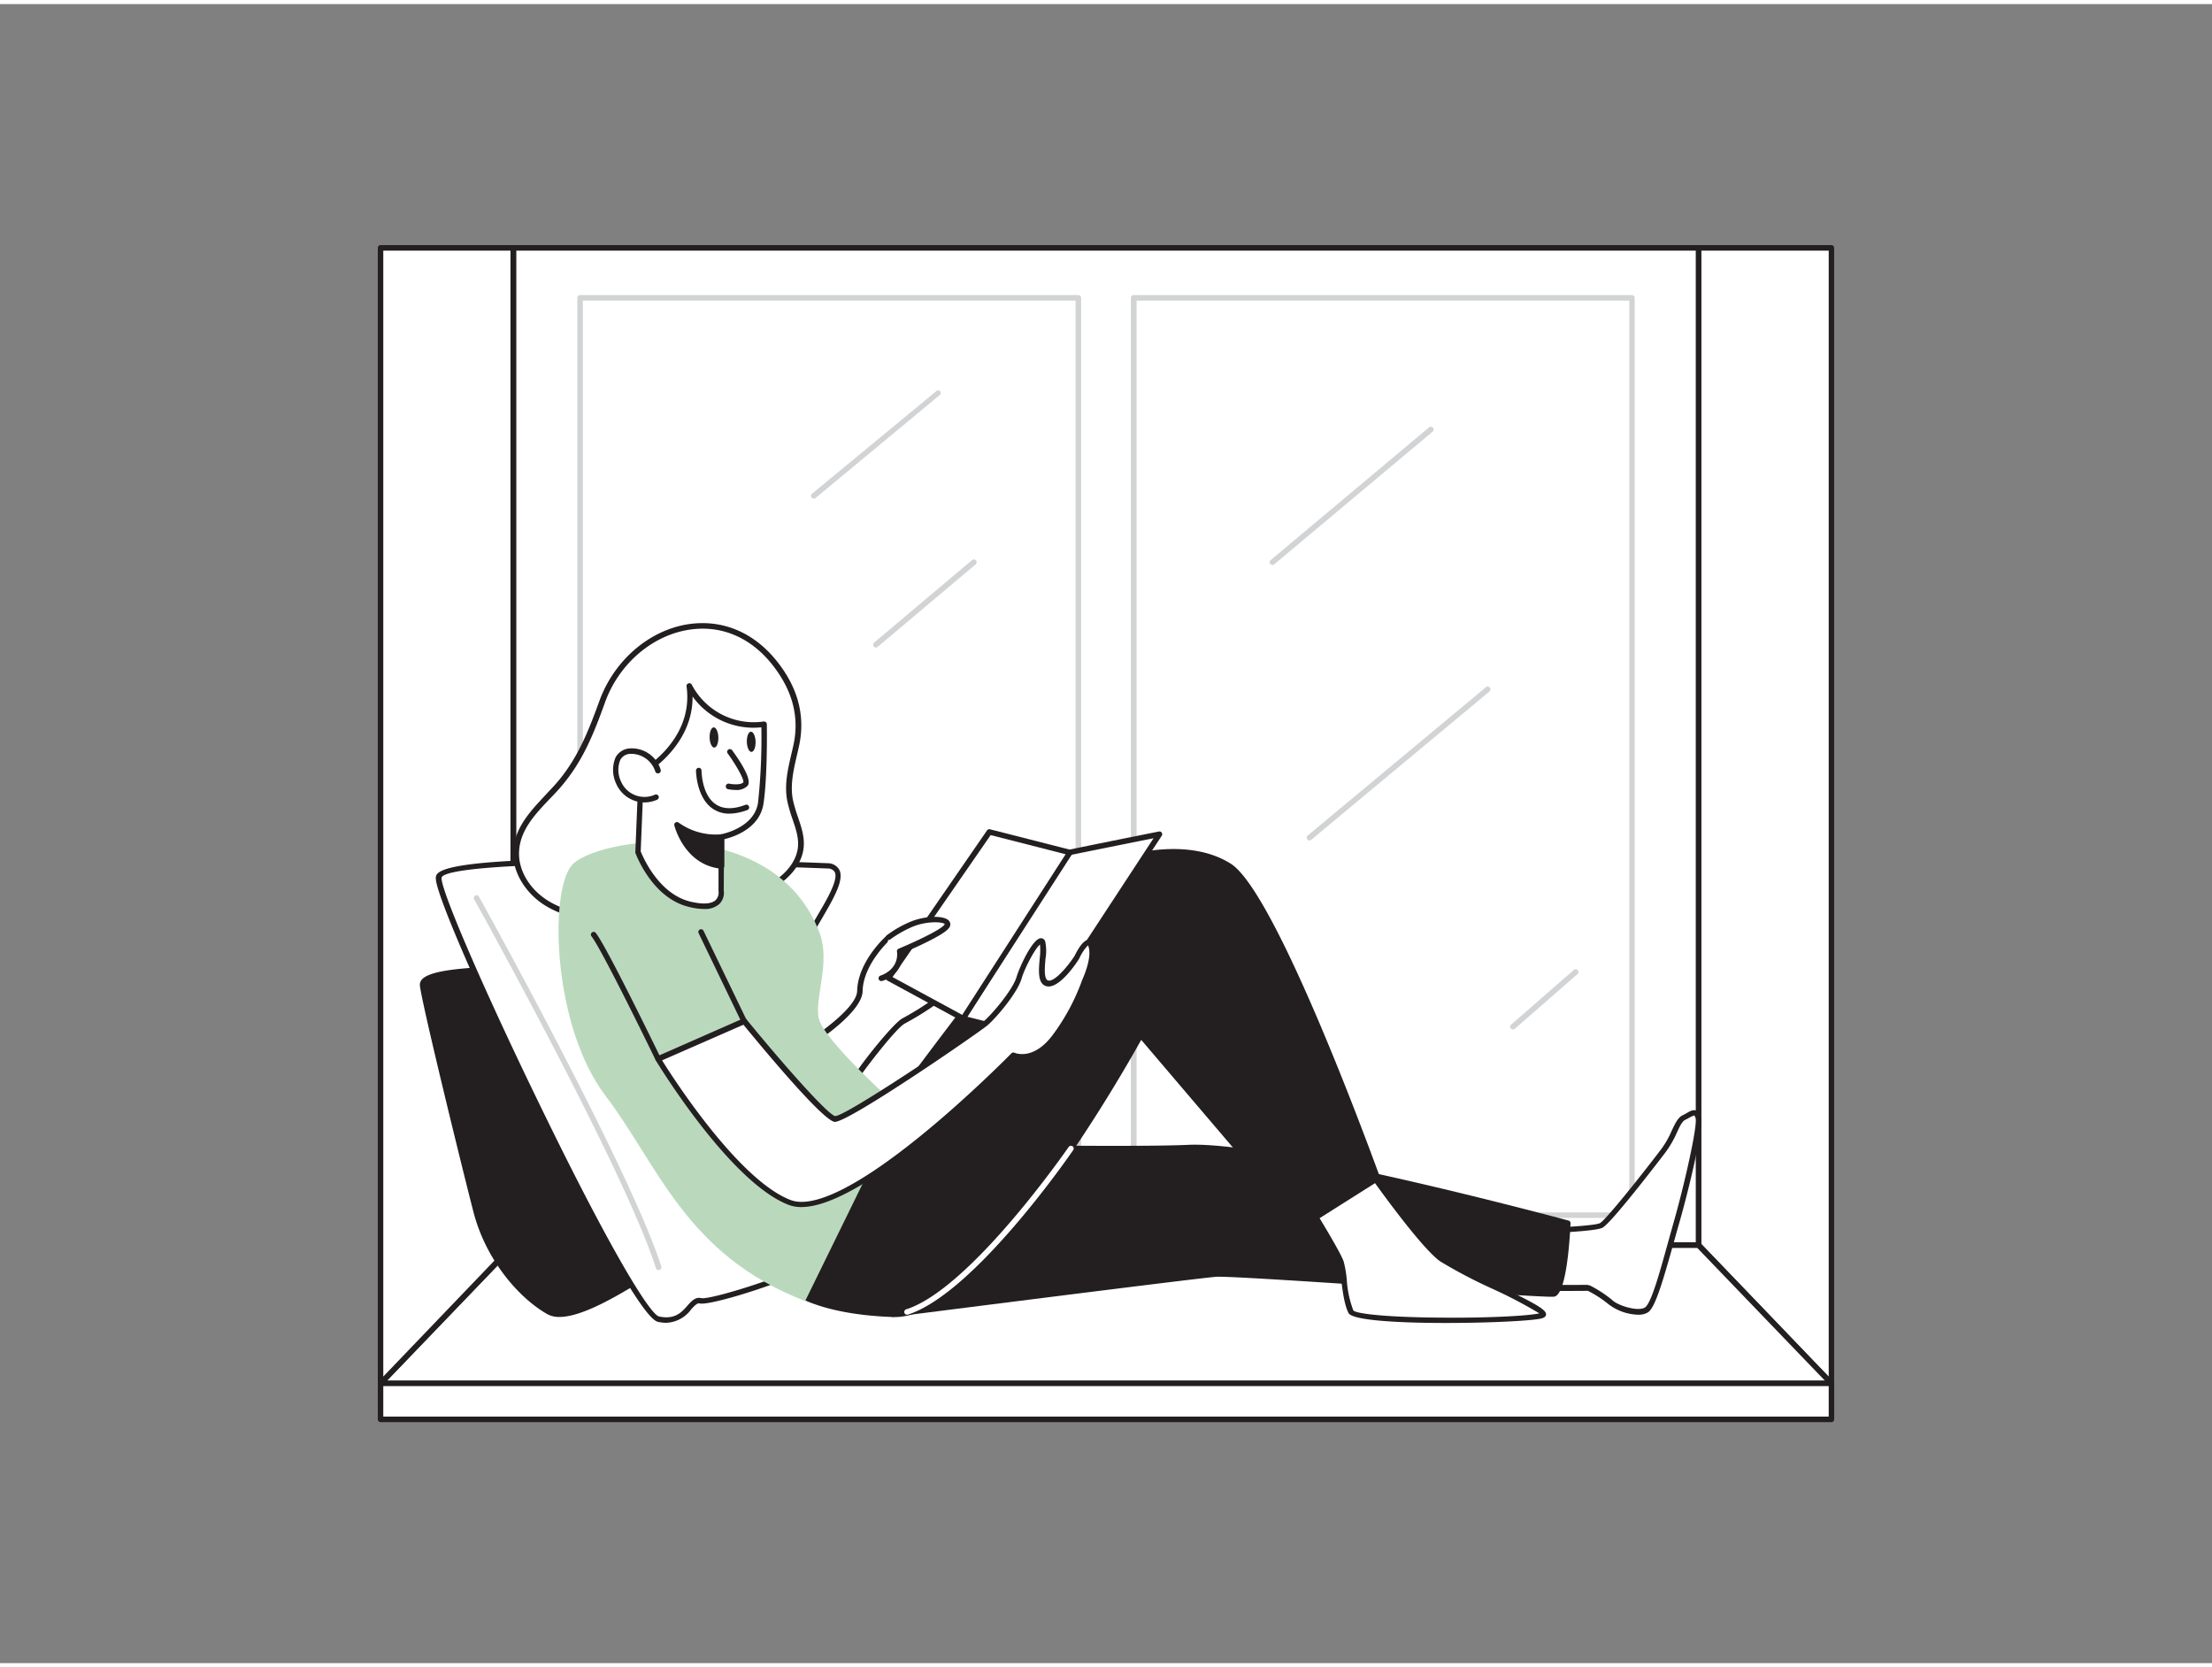 <svg xmlns="http://www.w3.org/2000/svg" viewBox="0 0 400 300" width="406" height="306" class="illustration styles_illustrationTablet__1DWOa"><rect x="0" y="0" width="400" height="300" fill="#808080" stroke="none"/><g id="_447_reading_a_book_flatline" data-name="#447_reading_a_book_flatline"><polygon points="307.14 44.08 307.14 224.39 331.18 249.41 331.18 44.08 307.14 44.08" fill="#fff"></polygon><path d="M331.18,249.91a.51.51,0,0,1-.36-.15l-24-25a.52.52,0,0,1-.14-.35V44.08a.49.49,0,0,1,.49-.5h24a.5.5,0,0,1,.5.5V249.42a.5.5,0,0,1-.31.46A.58.58,0,0,1,331.18,249.91Zm-23.54-25.72,23.05,24V44.58H307.64Z" fill="#231f20"></path><rect x="92.86" y="44.08" width="214.29" height="180.31" fill="#fff"></rect><path d="M307.14,224.89H92.86a.5.5,0,0,1-.5-.5V44.08a.5.5,0,0,1,.5-.5H307.14a.5.5,0,0,1,.5.5V224.39A.5.5,0,0,1,307.14,224.89Zm-213.79-1h213.3V44.58H93.35Z" fill="#231f20"></path><path d="M195,219.5h-90.1a.51.51,0,0,1-.5-.5V53.12a.5.5,0,0,1,.5-.5H195a.5.5,0,0,1,.5.5V219A.51.51,0,0,1,195,219.5Zm-89.6-1h89.1V53.62h-89.1Z" fill="#d1d3d4"></path><path d="M295.13,219.5H205a.51.51,0,0,1-.5-.5V53.12a.5.5,0,0,1,.5-.5h90.1a.5.5,0,0,1,.5.5V219A.51.51,0,0,1,295.13,219.5Zm-89.6-1h89.1V53.62h-89.1Z" fill="#d1d3d4"></path><polygon points="331.18 249.41 68.82 249.41 92.86 224.39 307.14 224.39 331.18 249.41" fill="#fff"></polygon><path d="M331.18,249.91H68.82a.51.51,0,0,1-.46-.3.49.49,0,0,1,.1-.54l24-25a.48.48,0,0,1,.36-.16H307.14a.48.48,0,0,1,.36.16l24,25a.49.49,0,0,1,.1.54A.51.51,0,0,1,331.18,249.91ZM70,248.92H330l-23.08-24H93.07Z" fill="#231f20"></path><polygon points="68.82 44.08 68.82 249.41 92.86 224.39 92.86 44.08 68.82 44.08" fill="#fff"></polygon><path d="M68.82,249.91a.58.58,0,0,1-.19,0,.5.5,0,0,1-.31-.46V44.08a.5.5,0,0,1,.5-.5h24a.49.49,0,0,1,.49.5V224.39a.52.52,0,0,1-.14.35l-24,25A.51.51,0,0,1,68.82,249.91Zm.49-205.33v203.6l23-24V44.58Z" fill="#231f20"></path><path d="M93.31,174.29c-2.11.38-17.18.13-16.88,3.13s7.64,33,9.72,41.05,7.73,15,13.08,18,21.6-10.06,25.22-11S93.31,174.29,93.31,174.29Z" fill="#231f20"></path><path d="M101.17,237.4a4.4,4.4,0,0,1-2.19-.5c-5-2.82-11-9.57-13.32-18.31-2.11-8.15-9.43-38.06-9.73-41.12a1.42,1.42,0,0,1,.36-1.08c1.47-1.7,7.6-2.11,13.74-2.38,1.47-.07,2.73-.13,3.2-.21a.5.5,0,0,1,.49.21c5.49,8,32.81,47.79,31.42,51.47a.83.83,0,0,1-.57.51c-1.07.26-3.51,1.79-6.34,3.55C112.78,232.94,105.63,237.4,101.17,237.4Zm-8.09-62.57c-.62.07-1.66.12-3,.17-4.09.19-11.71.53-13,2a.43.43,0,0,0-.13.33c.3,2.95,7.66,33.08,9.71,41,2.19,8.45,8,15,12.84,17.69,3.4,1.91,12.32-3.65,18.23-7.34a38.18,38.18,0,0,1,6.52-3.64C124.73,222.07,105.54,192.89,93.08,174.83Z" fill="#231f20"></path><path d="M149.76,155.85S79.61,153,79.31,158s34.67,78.71,39.78,79.79,5.64-3.78,7.6-3.29,21.74-5.6,28-11-10.54-46.22-9.81-51.28S155.52,156.57,149.76,155.85Z" fill="#fff"></path><path d="M120.48,238.46a6.81,6.81,0,0,1-1.49-.17c-3.45-.72-16.72-27.28-22.27-38.67-8.8-18.07-18.07-38.81-17.91-41.62.07-1.09.21-3.64,35.84-3.45,17.38.08,35,.8,35.13.81h0a2.36,2.36,0,0,1,2,1.2c.91,1.83-1.06,5.2-3.14,8.77-1.51,2.57-3.06,5.24-3.32,7-.25,1.65,1.68,7.93,3.91,15.19,4.47,14.57,10,32.7,5.72,36.39-6.3,5.4-26.27,11.6-28.42,11.05-.44-.1-.83.3-1.49,1A5.86,5.86,0,0,1,120.48,238.46Zm-8-83c-20.81,0-32.54,1.05-32.63,2.55-.14,2.25,7.86,20.71,17.81,41.14C110.21,225,117.53,237,119.19,237.32c2.86.6,4.08-.76,5.15-2,.74-.82,1.43-1.58,2.48-1.32,1.68.41,21.27-5.49,27.52-10.85,3.81-3.26-2.11-22.56-6-35.33-2.36-7.69-4.22-13.76-3.95-15.64s1.9-4.74,3.45-7.4c1.77-3,3.78-6.47,3.11-7.82a1.44,1.44,0,0,0-1.21-.65C135.28,155.76,122.75,155.5,112.44,155.5Z" fill="#231f20"></path><path d="M277.46,221.84s10.7-.3,12.09-1,9.41-11.1,11.29-13.58,2.38-5.35,3.67-5.94,2.08-1.59,2.57,0-2.18,13-4,19.22-3.86,14.57-5.35,15.56-5.45-.3-6.54-1.39a22.12,22.12,0,0,0-4-2.58s-12.79.1-13-.19S277.46,221.84,277.46,221.84Z" fill="#fff"></path><path d="M296.25,237a9.26,9.26,0,0,1-5.37-1.89,20.77,20.77,0,0,0-3.73-2.43c-12.93.1-13.09-.14-13.28-.42s-.33-.5,3.12-10.54a.48.48,0,0,1,.45-.34c4.1-.11,10.94-.47,11.88-.94s7.12-8.16,11.12-13.43a16.7,16.7,0,0,0,1.87-3.31c.63-1.33,1.13-2.39,2-2.79a5.7,5.7,0,0,0,.74-.4c.58-.33,1.12-.64,1.67-.43a1.67,1.67,0,0,1,.85,1.14c.6,1.92-2.55,14.56-4,19.51-.29,1-.59,2.09-.89,3.17-2,7.09-3.36,11.79-4.66,12.66A3.27,3.27,0,0,1,296.25,237Zm-9-5.31a.54.54,0,0,1,.22,0,22.08,22.08,0,0,1,4.09,2.67c1,1,4.7,2.13,5.91,1.32s2.92-7.3,4.26-12.1c.3-1.08.6-2.16.89-3.18,2.08-7.28,4.37-17.66,4-18.94-.14-.44-.26-.5-.26-.5s-.56.22-.81.37-.52.3-.82.44c-.54.24-1,1.2-1.5,2.31a18.71,18.71,0,0,1-2,3.48c-.4.53-9.81,12.89-11.47,13.72-1.35.67-9.89,1-12,1-1.07,3.13-2.62,7.8-3,9.21,1.71.13,8.26.14,12.41.11Z" fill="#231f20"></path><path d="M161.56,236.91S216,230,219.88,229.67,279,233.53,281,233.23s2.53-12.78,2.53-12.78-53.47-14.4-68.63-13.67c-8.77.42-37.2,0-37.2,0Z" fill="#231f20"></path><path d="M161.56,237.41a.49.49,0,0,1-.44-.73l16.11-30.14a.5.5,0,0,1,.45-.26c.28,0,28.51.41,37.16,0,15.07-.72,66.6,13.1,68.79,13.69a.49.49,0,0,1,.37.5c-.18,3.88-.84,12.93-2.95,13.26-.92.14-10.88-.52-27.06-1.59-15-1-32-2.13-34.07-2-3.8.29-57.75,7.17-58.3,7.24ZM178,207.28l-15.51,29c7.53-1,53.79-6.85,57.39-7.12,2.09-.16,18.42.92,34.21,2,12.76.85,25.95,1.73,26.84,1.6s1.75-5.65,2.08-11.91c-4.88-1.3-53.86-14.24-68.09-13.55C206.7,207.67,181.07,207.32,178,207.28Z" fill="#231f20"></path><path d="M236.57,217.13s5.35,8.62,5.94,10.41.6,6.69,1.78,8.92,34.93,1.79,34.79.46-14.57-7.3-18.36-10S247,210,247,210Z" fill="#fff"></path><path d="M261.48,238.49c-8.45,0-16.91-.45-17.62-1.79s-1.06-3.82-1.31-5.92a19.26,19.26,0,0,0-.51-3.09c-.46-1.36-4.06-7.33-5.9-10.3a.49.49,0,0,1,.14-.67l10.41-7.13a.5.5,0,0,1,.69.12c.1.14,9.95,14.23,13.63,16.83a88.1,88.1,0,0,0,9.19,4.82c7.17,3.48,9.27,4.62,9.37,5.5q.06.54-.72.78C277.4,238.09,269.45,238.49,261.48,238.49Zm-24.24-21.22c1.08,1.75,5.21,8.5,5.74,10.11a19.82,19.82,0,0,1,.56,3.28,18.54,18.54,0,0,0,1.19,5.57c.54.59,6.07,1.27,16.9,1.3,8.31.05,15-.37,16.73-.78a83.85,83.85,0,0,0-8.59-4.49,89,89,0,0,1-9.34-4.91c-3.5-2.47-11.9-14.27-13.58-16.66Z" fill="#231f20"></path><path d="M139.85,230c.9.6,4.83,6.36,21.71,6.95s44.68-50.5,44.68-50.5l29.34,34.44,13.47-8.52s-18.43-51.22-26.75-56.48-22-1.39-28,2.47-34.78,43.4-34.78,43.4Z" fill="#231f20"></path><path d="M161.85,237.42h-.31c-15.14-.53-20-5.17-21.59-6.69-.17-.16-.29-.28-.37-.34a.49.49,0,0,1-.22-.32.55.55,0,0,1,.08-.38l19.72-28.24c1.19-1.63,29-39.67,34.92-43.54,5.57-3.62,19.64-8.06,28.48-2.47,8.38,5.29,26.21,54.63,27,56.73a.5.5,0,0,1-.2.59l-13.48,8.52a.51.51,0,0,1-.65-.1l-28.86-33.88a286.29,286.29,0,0,1-15.69,24.89C178.68,228.93,169,237.42,161.85,237.42Zm-21.33-7.54.12.11c1.53,1.46,6.17,5.9,20.93,6.42h.29c16.41,0,43.67-49.74,43.95-50.25a.47.47,0,0,1,.38-.25.49.49,0,0,1,.44.17l29,34.1,12.77-8.07c-1.7-4.68-18.7-51-26.41-55.84-4.17-2.64-16.5-4.63-27.4,2.46-5.8,3.77-34.36,42.88-34.65,43.28Z" fill="#231f20"></path><path d="M154.29,195c0-.59,7.33-10.25,9.16-11.15a56.12,56.12,0,0,0,5.11-3.12l-2.74-6.22s-2.17.87-1.72-1.06-3.43-4.63-3.43-4.63-5.06,4.5-5.18,9.68c-.1,4.17-11.31,10.85-11.31,10.85Z" fill="#fff"></path><path d="M154.29,195.46a.54.54,0,0,1-.25-.06l-10.1-5.65a.5.5,0,0,1,0-.87c3-1.82,11-7.24,11.06-10.43.13-5.33,5.14-9.86,5.35-10a.51.51,0,0,1,.62,0c.42.29,4.13,2.95,3.62,5.15-.09.38,0,.55,0,.59s.68,0,1-.1a.5.5,0,0,1,.64.26l2.74,6.22a.5.5,0,0,1-.17.61,55.39,55.39,0,0,1-5.17,3.16c-1.65.81-8.52,9.86-8.89,10.78a.49.49,0,0,1-.24.35A.47.47,0,0,1,154.29,195.46Zm-9.12-6.17,8.92,5c1.42-2.47,7.52-10.12,9.15-10.91a52,52,0,0,0,4.69-2.86l-2.39-5.43a1.84,1.84,0,0,1-1.6-.21,1.51,1.51,0,0,1-.33-1.57c.25-1.08-1.53-2.85-2.9-3.88-1.05,1-4.63,4.86-4.72,9.05C155.9,182.29,147.83,187.64,145.17,189.29Z" fill="#231f20"></path><path d="M140,119c-9.88-12.15-26.29-6-31.09,7.15-1.9,5.23-3.73,10-7.27,14.34-3.16,3.91-8.1,7.36-8.29,12.86-.13,3.84,2.43,7.39,5.73,9.35s7.22,2.58,11,2.79a61.25,61.25,0,0,0,25.11-3.9c3.26-1.24,7.07-3.22,8.79-6.46,2.11-3.95-.2-6.95-1.08-11-.72-3.35.37-6.77,1.09-10.12C145.21,128.47,143.54,123.39,140,119Z" fill="#fff"></path><path d="M113.41,166.08c-1.11,0-2.23,0-3.34-.09-3.33-.19-7.61-.68-11.28-2.86s-6.1-6.08-6-9.8C93,149,95.86,146,98.66,143c.92-1,1.79-1.88,2.56-2.84,3.4-4.2,5.2-8.73,7.19-14.2,2.63-7.21,8.84-12.62,15.82-13.79,6.15-1,11.88,1.27,16.12,6.49h0c3.92,4.82,5.32,10,4.15,15.46-.12.55-.25,1.11-.38,1.66-.63,2.73-1.29,5.56-.71,8.24a28,28,0,0,0,.91,3.06c.9,2.67,1.75,5.2.12,8.26-1.44,2.7-4.48,4.95-9.05,6.69A62.18,62.18,0,0,1,113.41,166.08Zm13.65-53.14a16.23,16.23,0,0,0-2.67.23c-6.63,1.11-12.54,6.27-15,13.15-2,5.56-3.86,10.16-7.35,14.49-.8,1-1.73,2-2.62,2.9-2.67,2.81-5.43,5.71-5.56,9.66-.12,3.36,2,6.85,5.48,8.91s7.61,2.54,10.83,2.71A61.17,61.17,0,0,0,135,161.13c4.33-1.65,7.2-3.75,8.52-6.23,1.43-2.68.68-4.9-.19-7.47a27.46,27.46,0,0,1-.93-3.17c-.63-2.9.05-5.84.71-8.67.13-.55.26-1.1.38-1.65,1.1-5.13-.23-10-3.95-14.63h0C136.19,115.15,131.82,112.94,127.06,112.94Z" fill="#231f20"></path><path d="M103.29,155.85c-4,5.16-3.27,29.13,6.24,41.61S124,226.2,145.6,234.52l17.09-34.88S148.57,187.16,148,183.19s2.17-10,.2-15.26C139.85,145.89,107.26,150.7,103.29,155.85Z" fill="#BAD9BC"></path><path d="M130.44,150.61l-.05,9.69s.79,4-5.68,2.48-9.35-9.49-9.35-9.49l.58-14.16s10.12-5.42,8.68-15.83a13.26,13.26,0,0,0,13.56,6.92s.16,9.3-.61,14.31S130.44,150.61,130.44,150.61Z" fill="#fff"></path><path d="M127.3,163.63a11.49,11.49,0,0,1-2.7-.37c-6.66-1.58-9.59-9.46-9.71-9.8a.58.58,0,0,1,0-.19l.58-14.16a.49.49,0,0,1,.27-.42c.09-.05,9.79-5.39,8.41-15.32a.5.5,0,0,1,.35-.54.49.49,0,0,1,.6.25,12.65,12.65,0,0,0,13,6.65.5.5,0,0,1,.39.12.51.51,0,0,1,.18.37c0,.38.15,9.39-.61,14.38-.7,4.6-5.65,6.08-7.13,6.42l-.05,9.28h0a2.83,2.83,0,0,1-.79,2.42A3.85,3.85,0,0,1,127.3,163.63Zm-11.44-10.42c.34.86,3.19,7.71,9,9.09,2.24.53,3.83.43,4.58-.3a1.94,1.94,0,0,0,.49-1.61l0-9.78a.51.51,0,0,1,.42-.49c.06,0,6-1.08,6.72-5.67a109.36,109.36,0,0,0,.61-13.67,13.58,13.58,0,0,1-12.44-5.57c.06,8.47-7.35,13.33-8.82,14.21Z" fill="#231f20"></path><path d="M119,138.6a5,5,0,0,0-5.23-3.5c-2.81.44-2.77,3.62-1.89,5.67a5.13,5.13,0,0,0,6.79,2.65" fill="#fff"></path><path d="M116.58,144.36a5.6,5.6,0,0,1-5.16-3.4,5.82,5.82,0,0,1-.09-4.77,3.14,3.14,0,0,1,2.37-1.58,5.47,5.47,0,0,1,5.78,3.87.49.49,0,1,1-1,.24,4.57,4.57,0,0,0-4.67-3.13,2.12,2.12,0,0,0-1.64,1.08,4.79,4.79,0,0,0,.13,3.9,4.61,4.61,0,0,0,6.13,2.39.51.51,0,0,1,.66.25.5.5,0,0,1-.26.66A5.68,5.68,0,0,1,116.58,144.36Z" fill="#231f20"></path><path d="M132,135.23s3.58,4.92,2.81,5.83-3,.42-3,.42" fill="#fff"></path><path d="M133.05,142.11a8,8,0,0,1-1.4-.14.5.5,0,0,1,.21-1c.65.14,2.13.26,2.56-.25.16-.46-1.16-2.91-2.83-5.22a.48.48,0,0,1,.11-.69.5.5,0,0,1,.69.11c1.74,2.39,3.64,5.45,2.79,6.44A2.74,2.74,0,0,1,133.05,142.11Z" fill="#231f20"></path><ellipse cx="129.11" cy="132.62" rx="0.79" ry="1.83" transform="translate(-3.83 3.84) rotate(-1.68)" fill="#231f20"></ellipse><ellipse cx="135.84" cy="133.4" rx="0.79" ry="1.83" transform="translate(-3.85 4.04) rotate(-1.68)" fill="#231f20"></ellipse><path d="M130.44,150.61s-3.68.67-8.06-2.2c0,0,1.62,6.81,8,7.44Z" fill="#231f20"></path><path d="M130.41,156.35h0c-6.7-.66-8.45-7.76-8.47-7.83a.48.48,0,0,1,.2-.52.5.5,0,0,1,.56,0,11.52,11.52,0,0,0,7.69,2.13.54.54,0,0,1,.41.11.5.5,0,0,1,.18.39l0,5.24a.48.48,0,0,1-.16.36A.51.51,0,0,1,130.41,156.35Zm-7.13-6.83c.74,1.83,2.61,5.11,6.64,5.77l0-4.12A12.61,12.61,0,0,1,123.28,149.52Z" fill="#231f20"></path><path d="M126.41,138.6s0,9.83,8.63,6.66" fill="#fff"></path><path d="M131.92,146.39a5.19,5.19,0,0,1-3.06-.91c-2.91-2-3-6.68-3-6.88a.51.51,0,0,1,.5-.5h0a.5.5,0,0,1,.5.5s0,4.33,2.52,6.06c1.33.93,3.16,1,5.44.13a.5.5,0,0,1,.34.94A9.61,9.61,0,0,1,131.92,146.39Z" fill="#231f20"></path><path d="M185.88,186.41c-.44-.15-11.74-3-11.74-3s18.88-29.87,19.32-30,16.2-3.3,16.2-3.3Z" fill="#fff"></path><path d="M185.88,186.91l-.16,0c-.34-.12-7.19-1.84-11.7-3a.5.5,0,0,1-.3-.75c19-30,19.37-30.15,19.58-30.23.46-.15,13.63-2.78,16.27-3.31a.5.5,0,0,1,.51.77L186.3,186.69A.52.52,0,0,1,185.88,186.91Zm-10.95-3.79c2.3.58,9,2.27,10.73,2.72l22.94-35c-5.9,1.18-13.77,2.77-14.87,3C192.6,155.3,182.1,171.78,174.93,183.12Z" fill="#231f20"></path><polygon points="174.14 183.44 160.67 176.12 178.9 149.7 193.46 153.42 174.14 183.44" fill="#fff"></polygon><path d="M174.14,183.94a.53.53,0,0,1-.24-.06l-13.47-7.32a.49.49,0,0,1-.24-.32.47.47,0,0,1,.07-.4l18.23-26.42a.49.49,0,0,1,.53-.2l14.56,3.71a.5.5,0,0,1,.35.3.54.54,0,0,1-.05.46l-19.32,30A.51.51,0,0,1,174.14,183.94Zm-12.74-8L174,182.78l18.7-29.05-13.56-3.46Z" fill="#231f20"></path><path d="M119,190.72s13.32,22,23.83,26S183.26,190,183.26,190s3.66,1.68,7.43-3.27a38.35,38.35,0,0,0,5.43-10.06s1.95-4,1.21-6.41c-.63-2.09-2.62,2-2.62,2s-3.35,5.21-5.34,4.72-.29-5.8-.89-7.36-3.54,4-4.23,6.37-4.36,6.74-5.95,8.12S153,201.72,151,201.57s-16.41-17.68-16.41-17.68Z" fill="#fff"></path><path d="M144.91,217.53a6.31,6.31,0,0,1-2.26-.38c-10.54-4-23.53-25.26-24.08-26.17a.49.49,0,0,1,0-.41.5.5,0,0,1,.27-.3l15.54-6.84a.51.51,0,0,1,.59.14c6.9,8.45,14.8,17.31,16.06,17.51,2,0,24.92-15.47,27-17.27,1.61-1.41,5.16-5.7,5.8-7.89.48-1.67,2.87-6.94,4.37-7a.8.8,0,0,1,.81.6,8.34,8.34,0,0,1,.05,3.1c-.14,1.58-.33,3.74.5,3.95,1.11.26,3.48-2.47,4.79-4.51.51-1.06,1.57-2.94,2.59-2.86.3,0,.7.21.92.94.79,2.61-1.15,6.61-1.24,6.78a37.8,37.8,0,0,1-5.48,10.14c-3.34,4.4-6.64,3.87-7.69,3.55C180.6,193.43,156.49,217.53,144.91,217.53ZM119.73,191c2,3.24,13.91,21.73,23.27,25.27,4.12,1.55,12.3-2.51,23.66-11.76,8.67-7.06,16.16-14.7,16.24-14.78a.49.49,0,0,1,.56-.1c.14.06,3.37,1.43,6.83-3.12a38.33,38.33,0,0,0,5.36-9.92c0-.1,1.87-3.87,1.2-6.11a.57.57,0,0,0-.12-.26,8.07,8.07,0,0,0-1.57,2.38c-.62,1-3.69,5.53-5.91,5-1.65-.41-1.43-2.85-1.24-5a11.09,11.09,0,0,0,.05-2.54c-.82.62-2.74,4.15-3.34,6.2-.72,2.48-4.41,6.88-6.09,8.36-1.31,1.15-25,17.51-27.67,17.51h0c-2.09-.15-12.87-13.11-16.52-17.57Z" fill="#231f20"></path><path d="M134.54,184.38a.5.5,0,0,1-.45-.28L126.33,168a.49.49,0,0,1,.89-.43l7.77,16.1a.49.49,0,0,1-.23.66A.44.44,0,0,1,134.54,184.38Z" fill="#231f20"></path><path d="M119,191.22a.5.5,0,0,1-.45-.28c-.09-.2-9.66-19.92-11.59-22.36a.5.5,0,0,1,.08-.7.49.49,0,0,1,.7.08c2,2.53,11.31,21.73,11.71,22.55a.5.5,0,0,1-.23.66A.44.44,0,0,1,119,191.22Z" fill="#231f20"></path><path d="M164.1,237a.5.5,0,0,1-.15-1c11.66-3.81,29.12-29.08,29.3-29.34a.5.5,0,0,1,.69-.12.49.49,0,0,1,.13.69c-.72,1.05-17.83,25.8-29.81,29.72Z" fill="#fff"></path><path d="M160.67,168.78a20,20,0,0,1,4-2.28c3.27-1.44,7.63-1.09,6.54.32s-8.48,4.48-8.48,4.48.64,3.37-3.22,4.86" fill="#fff"></path><path d="M159.47,176.66a.5.5,0,0,1-.18-1c3.41-1.31,2.94-4.18,2.91-4.3a.51.51,0,0,1,.3-.55c2.92-1.21,7.53-3.37,8.27-4.32a.4.4,0,0,0,.07-.12c-.28-.42-3.29-.64-6,.55a21.05,21.05,0,0,0-3.81,2.18.51.51,0,0,1-.7,0,.49.49,0,0,1,0-.69,19.75,19.75,0,0,1,4.11-2.39c2.71-1.19,6.35-1.3,7.2-.22a1,1,0,0,1-.07,1.3c-1,1.35-6.76,3.83-8.34,4.5a5,5,0,0,1-3.57,5A.58.58,0,0,1,159.47,176.66Z" fill="#231f20"></path><path d="M119.09,228.92a.51.51,0,0,1-.48-.35C113,210.92,86,162.32,85.71,161.83a.5.5,0,0,1,.87-.48c.28.49,27.33,49.18,33,66.92a.5.5,0,0,1-.33.62A.4.4,0,0,1,119.09,228.92Z" fill="#d1d3d4"></path><rect x="68.82" y="249.42" width="262.37" height="6.51" fill="#fff"></rect><path d="M331.18,256.42H68.82a.5.5,0,0,1-.5-.5v-6.5a.5.5,0,0,1,.5-.5H331.18a.5.5,0,0,1,.5.5v6.5A.5.5,0,0,1,331.18,256.42Zm-261.87-1H330.69v-5.51H69.31Z" fill="#231f20"></path><path d="M147.16,89.42a.51.51,0,0,1-.39-.18.5.5,0,0,1,.07-.7L169.3,70A.5.5,0,0,1,170,70a.5.5,0,0,1-.07.7L147.48,89.31A.5.5,0,0,1,147.16,89.42Z" fill="#d1d3d4"></path><path d="M230.1,101.42a.5.5,0,0,1-.32-.88l28.64-24a.51.51,0,0,1,.71.06.51.51,0,0,1-.06.71l-28.65,24A.52.52,0,0,1,230.1,101.42Z" fill="#d1d3d4"></path><path d="M158.39,116.35a.49.49,0,0,1-.38-.18.51.51,0,0,1,.06-.71l17.71-14.92a.5.5,0,1,1,.65.77l-17.72,14.92A.49.49,0,0,1,158.39,116.35Z" fill="#d1d3d4"></path><path d="M273.59,185.42a.52.52,0,0,1-.38-.17.51.51,0,0,1,.05-.71l11.32-9.87a.5.5,0,1,1,.66.75l-11.32,9.88A.52.52,0,0,1,273.59,185.42Z" fill="#d1d3d4"></path><path d="M236.8,151.23a.5.5,0,0,1-.32-.89l32.22-26.81a.49.49,0,0,1,.7.06.51.51,0,0,1-.06.71l-32.22,26.81A.51.51,0,0,1,236.8,151.23Z" fill="#d1d3d4"></path></g></svg>